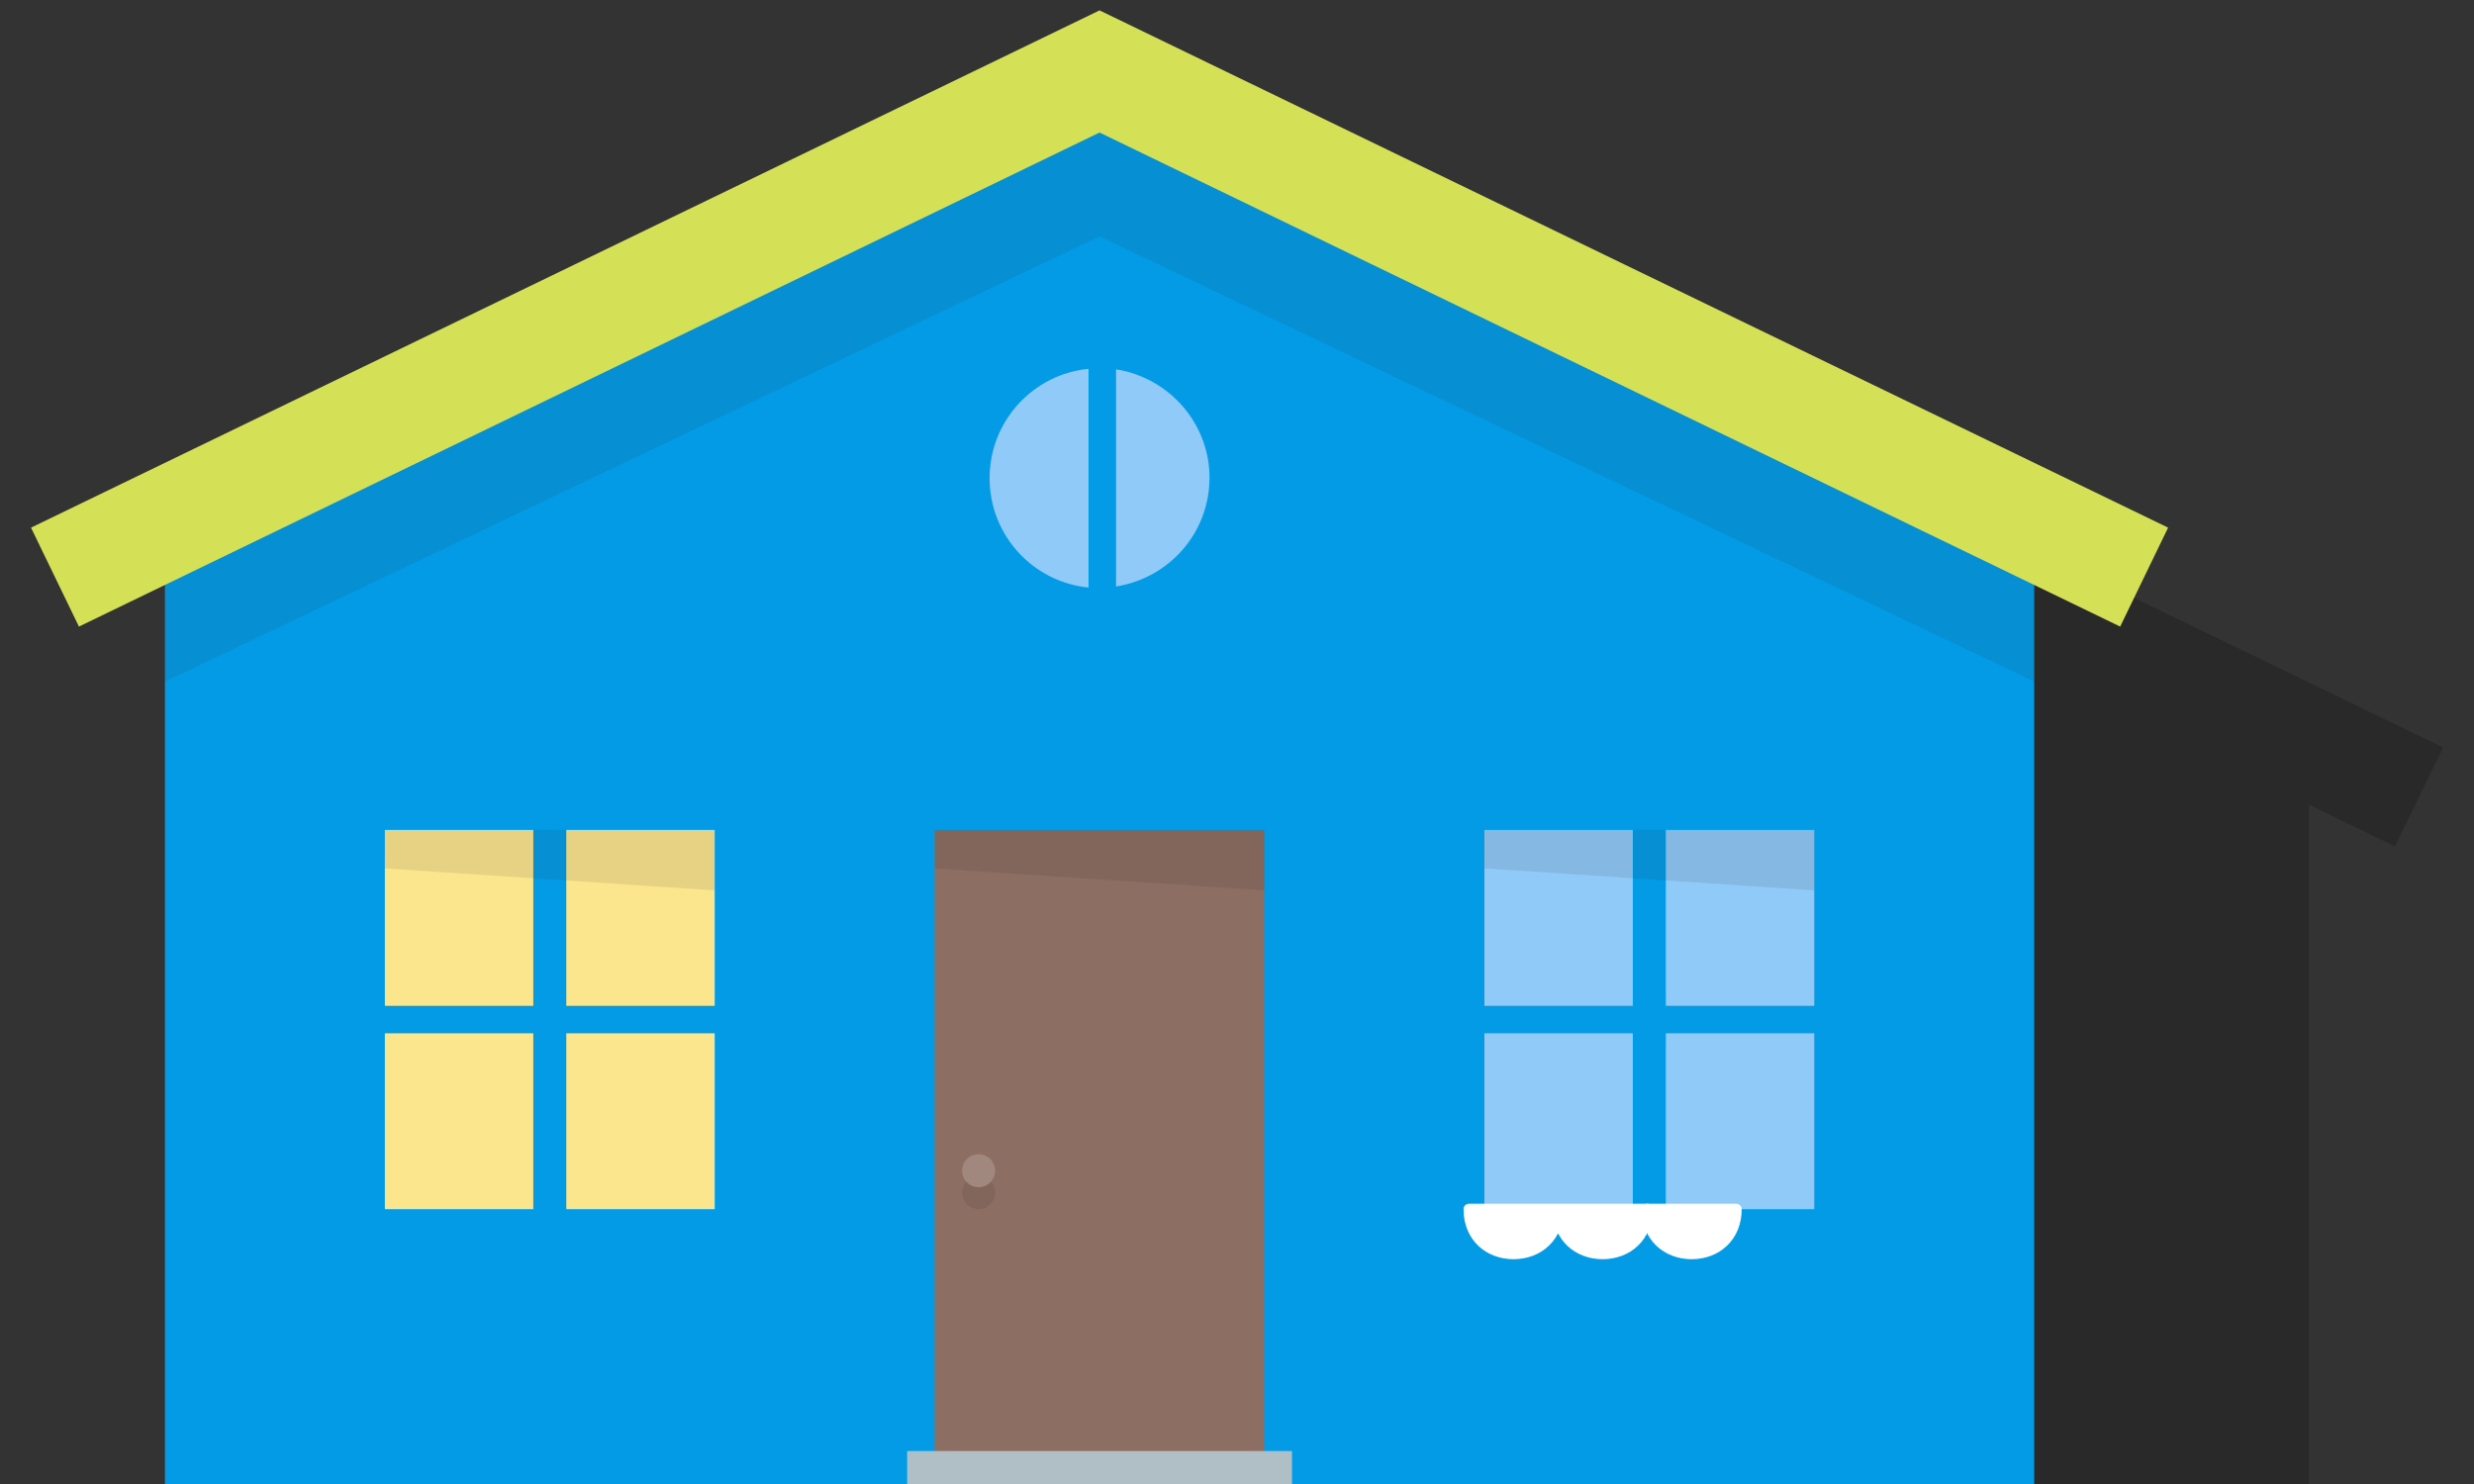 <svg id="Layer_1" xmlns="http://www.w3.org/2000/svg" viewBox="0 0 450 270"><rect x="0" y="0" width="450" height="270" fill="#333333" stroke="none"/><style>.st0{opacity:.2;enable-background:new}.st1{fill:#039be5}.st2{opacity:.1;fill:#231f20;enable-background:new}.st3{fill:none;stroke:#d4e157;stroke-width:20;stroke-miterlimit:10}.st4{fill:#90caf9}.st5{fill:#8d6e63}.st6{fill:#b0bec5}.st7{fill:#fce68d}.st8{fill:#fff;stroke:#fff;stroke-width:2;stroke-linejoin:round;stroke-miterlimit:10}.st9{fill:#a1887f}</style><path class="st0" d="M444.4 136L250 41.9 55.6 136l8.8 18 15.6-7.6V270h340V146.4l15.6 7.6z"/><path class="st1" d="M200 13L30 97v173h340V97z"/><path class="st2" d="M200 13L30 97v27l170-81 170 81V97z"/><path class="st3" d="M390 105L200 13 10 105"/><path class="st4" d="M198 67.1c-10.1 1-18 9.5-18 19.9s7.9 18.9 18 19.9V67.1zM203 67.2v39.5c9.6-1.5 17-9.7 17-19.8 0-9.9-7.4-18.2-17-19.7z"/><path class="st5" d="M170 151h60v119h-60z"/><path class="st6" d="M165 264h70v6h-70z"/><path class="st7" d="M70 151h27v32H70zM103 151h27v32h-27z"/><path class="st4" d="M270 151h27v32h-27zM303 151h27v32h-27z"/><path class="st7" d="M70 188h27v32H70zM103 188h27v32h-27z"/><path class="st4" d="M270 188h27v32h-27zM303 188h27v32h-27z"/><path class="st2" d="M70 151v7l60 4v-11zM170 151v7l60 4v-11zM270 151v7l60 4v-11z"/><path class="st8" d="M283.4 220c0 5-3.6 8.1-8.1 8.1s-8.1-3.1-8.1-8.1h16.2zM299.6 220c0 5-3.6 8.1-8.1 8.1s-8.1-3.1-8.1-8.1h16.2z"/><path class="st8" d="M315.8 220c0 5-3.6 8.1-8.1 8.1s-8.1-3.1-8.1-8.1h16.2z"/><circle class="st2" cx="178" cy="217" r="3"/><circle class="st9" cx="178" cy="213" r="3"/></svg>